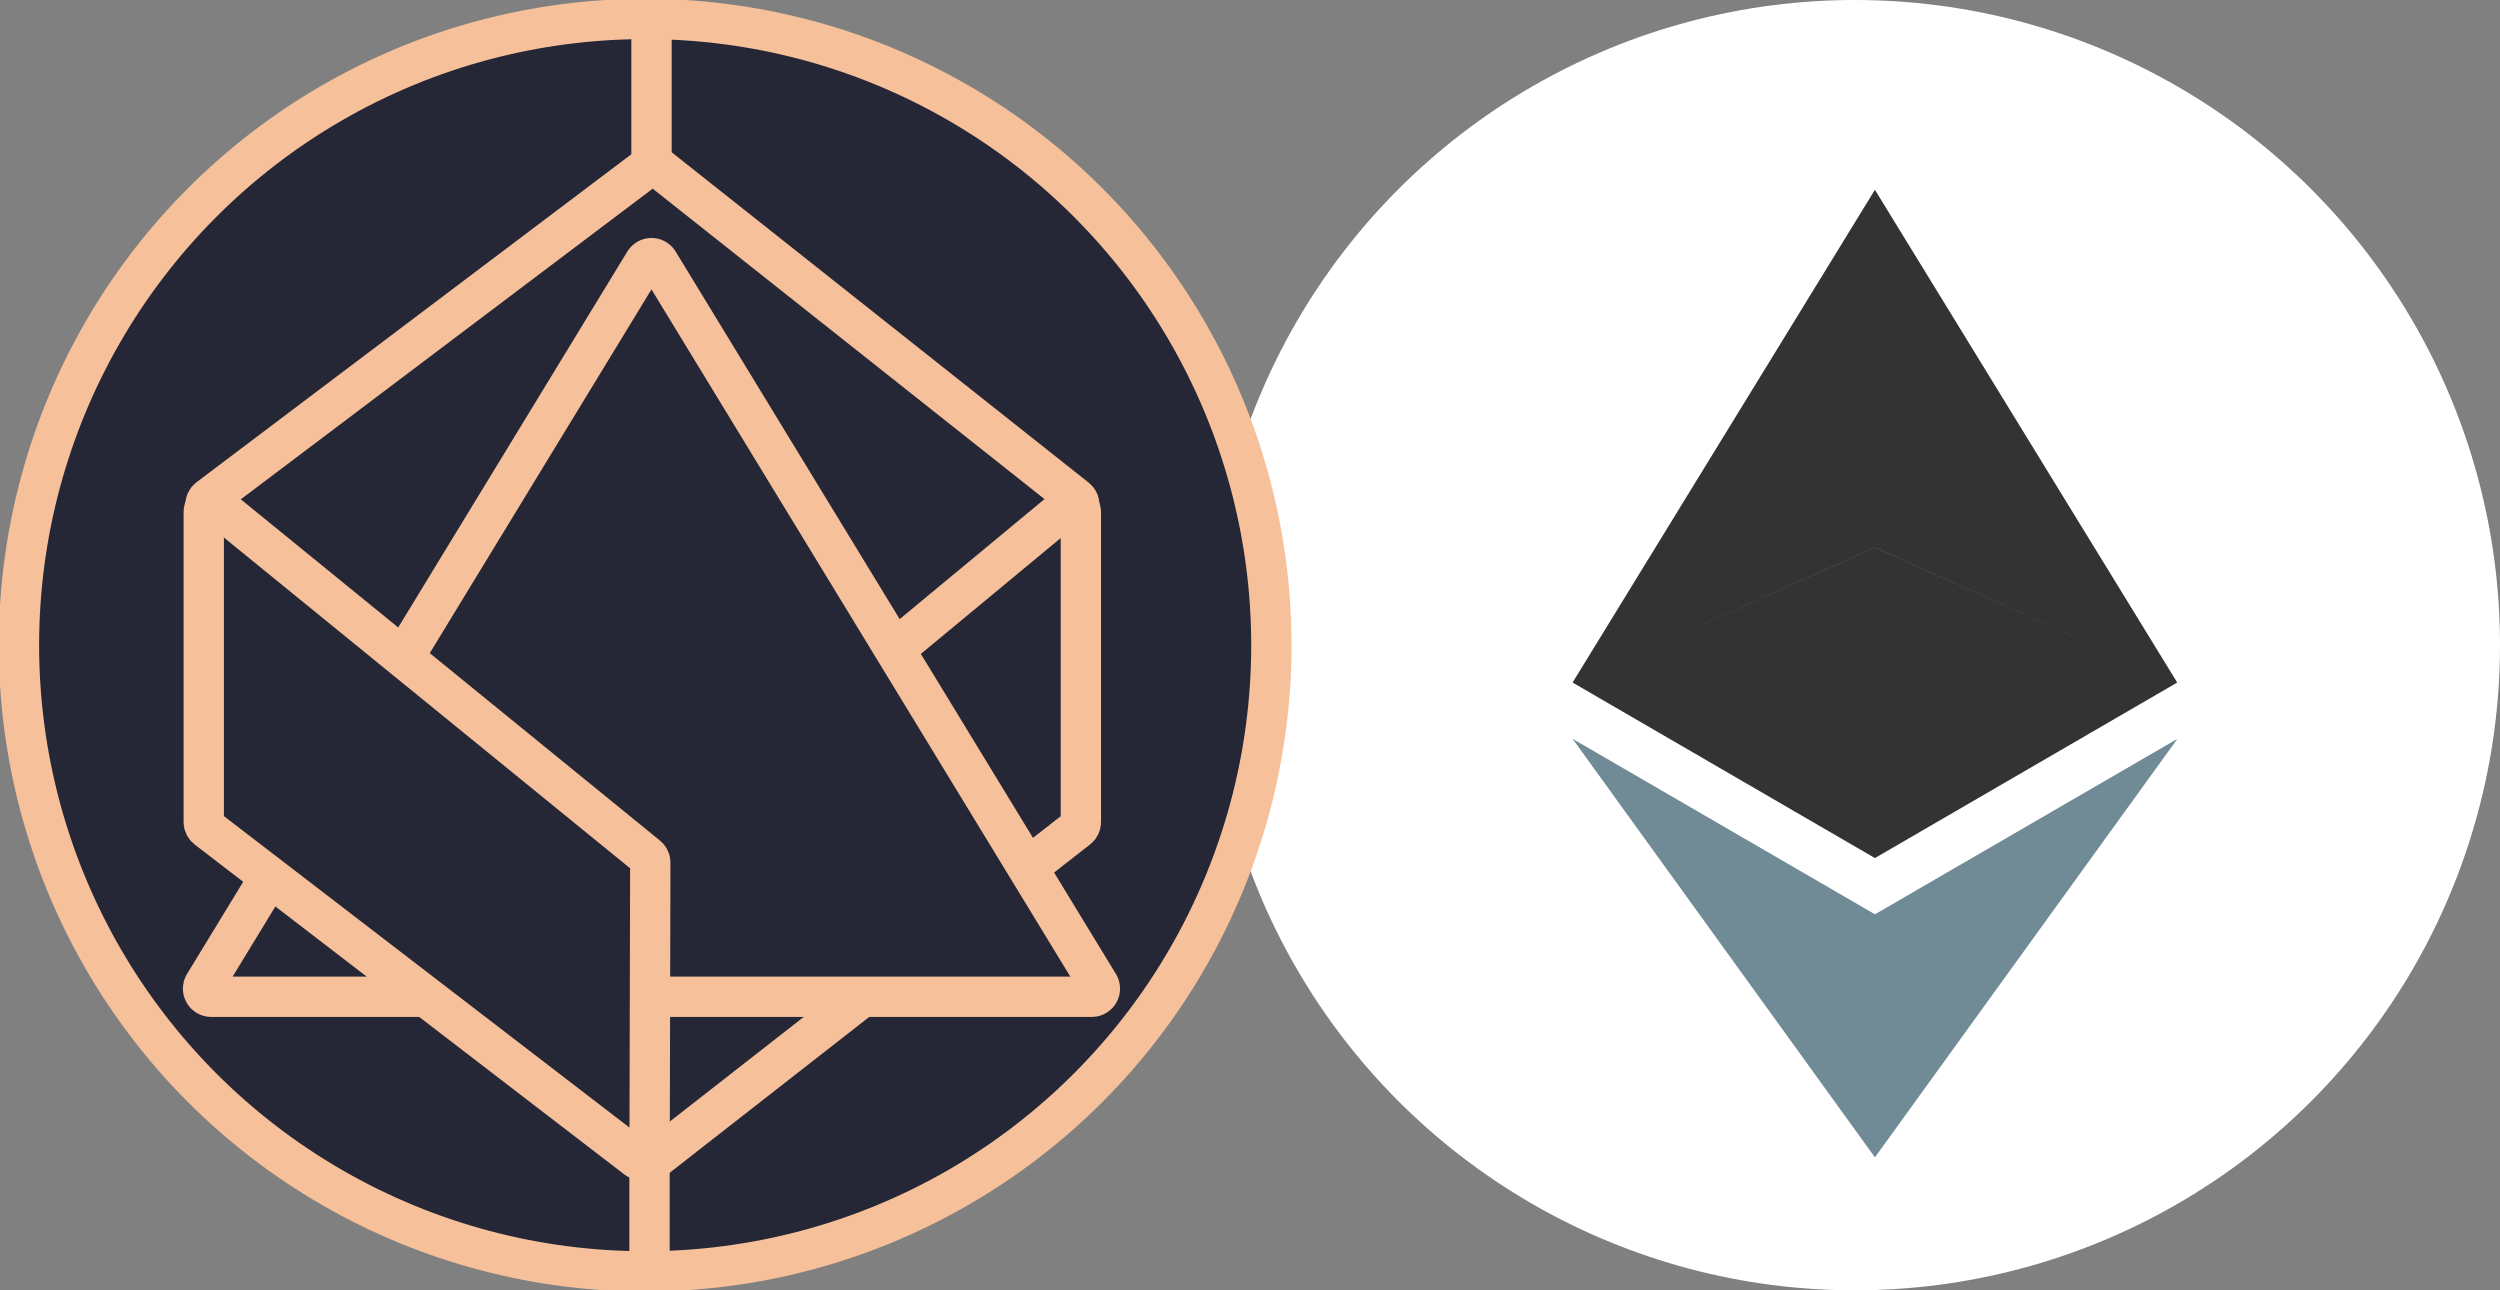 <svg width="62" height="32" viewBox="0 0 62 32" fill="none" xmlns="http://www.w3.org/2000/svg">
<rect x="0" y="0" width="62" height="32" fill="#808080" stroke="none"/>
<circle cx="46" cy="16" r="16" fill="white"/>
<path fill-rule="evenodd" clip-rule="evenodd" d="M46.498 22.674V28.702L39 18.323L46.498 22.674ZM46.498 28.702V22.675L54 18.323L46.498 28.702Z" fill="#708B96"/>
<path fill-rule="evenodd" clip-rule="evenodd" d="M39 16.927L46.498 4.707V13.577L39 16.927ZM39 16.927L46.498 21.28V13.579L39 16.927ZM46.498 13.577V4.707L53.995 16.927L46.498 13.577ZM53.995 16.927L46.498 21.28V13.579L53.995 16.927Z" fill="#333333"/>
<circle cx="16" cy="16" r="15.53" fill="#252736" stroke="#F6C09A"/>
<path d="M5.175 12.677C5.069 12.597 5.07 12.438 5.175 12.358L16.071 4.14C16.143 4.085 16.244 4.086 16.315 4.143L26.692 12.364C26.791 12.443 26.793 12.594 26.694 12.675L16.476 21.061C16.404 21.12 16.302 21.122 16.228 21.066L5.175 12.677Z" fill="#252736" stroke="#F6C09A" stroke-linejoin="round"/>
<path d="M26.805 12.705C26.805 12.535 26.608 12.443 26.478 12.551L15.998 21.235C15.952 21.273 15.925 21.33 15.925 21.389L15.935 28.567C15.935 28.734 16.127 28.827 16.258 28.724L26.729 20.546C26.777 20.508 26.805 20.45 26.805 20.388V12.705Z" fill="#252736"/>
<path d="M26.805 12.705C26.805 12.535 26.608 12.443 26.478 12.551L15.998 21.235C15.952 21.273 15.925 21.33 15.925 21.389L15.935 28.567C15.935 28.734 16.127 28.827 16.258 28.724L26.729 20.546C26.777 20.508 26.805 20.45 26.805 20.388V12.705Z" fill="#252736"/>
<path d="M26.805 12.705C26.805 12.535 26.608 12.443 26.478 12.551L15.998 21.235C15.952 21.273 15.925 21.33 15.925 21.389L15.935 28.567C15.935 28.734 16.127 28.827 16.258 28.724L26.729 20.546C26.777 20.508 26.805 20.45 26.805 20.388V12.705Z" fill="#252736"/>
<path d="M26.805 12.705C26.805 12.535 26.608 12.443 26.478 12.551L15.998 21.235C15.952 21.273 15.925 21.33 15.925 21.389L15.935 28.567C15.935 28.734 16.127 28.827 16.258 28.724L26.729 20.546C26.777 20.508 26.805 20.45 26.805 20.388V12.705Z" fill="#252736"/>
<path d="M26.729 20.546L16.258 28.724C16.127 28.827 15.935 28.734 15.935 28.567L15.925 21.389C15.925 21.33 15.952 21.273 15.998 21.235L26.478 12.551C26.608 12.443 26.805 12.535 26.805 12.705V20.388C26.805 20.45 26.777 20.508 26.729 20.546Z" stroke="#F6C09A" fill="#252736"/>
<path d="M15.986 6.496C16.064 6.368 16.25 6.368 16.327 6.496L27.249 24.416C27.331 24.549 27.235 24.72 27.079 24.72H5.235C5.079 24.72 4.983 24.549 5.064 24.416L15.986 6.496Z" fill="#252736" stroke="#F6C09A" stroke-linejoin="round"/>
<path d="M5.053 12.7C5.053 12.531 5.249 12.438 5.379 12.545L16.053 21.235C16.1 21.273 16.127 21.33 16.127 21.391L16.11 28.572C16.11 28.737 15.92 28.831 15.788 28.73L5.131 20.546C5.082 20.508 5.053 20.449 5.053 20.387V12.7Z" fill="#252736"/>
<path d="M5.053 12.7C5.053 12.531 5.249 12.438 5.379 12.545L16.053 21.235C16.1 21.273 16.127 21.33 16.127 21.391L16.11 28.572C16.11 28.737 15.92 28.831 15.788 28.73L5.131 20.546C5.082 20.508 5.053 20.449 5.053 20.387V12.7Z" fill="#252736"/>
<path d="M5.053 12.7C5.053 12.531 5.249 12.438 5.379 12.545L16.053 21.235C16.1 21.273 16.127 21.33 16.127 21.391L16.11 28.572C16.11 28.737 15.92 28.831 15.788 28.73L5.131 20.546C5.082 20.508 5.053 20.449 5.053 20.387V12.7Z" fill="#252736"/>
<path d="M5.053 12.7C5.053 12.531 5.249 12.438 5.379 12.545L16.053 21.235C16.1 21.273 16.127 21.33 16.127 21.391L16.11 28.572C16.11 28.737 15.92 28.831 15.788 28.73L5.131 20.546C5.082 20.508 5.053 20.449 5.053 20.387V12.7Z" fill="#252736"/>
<path d="M5.131 20.546L15.788 28.73C15.92 28.831 16.11 28.737 16.11 28.572L16.127 21.391C16.127 21.33 16.1 21.273 16.053 21.235L5.379 12.545C5.249 12.438 5.053 12.531 5.053 12.7V20.387C5.053 20.449 5.082 20.508 5.131 20.546Z" stroke="#F6C09A" fill="#252736"/>
<path d="M16.157 4.151V0.916" stroke="#F6C09A"/>
<line x1="16.108" y1="28.326" x2="16.108" y2="32.597" stroke="#F6C09A"/>
</svg>
